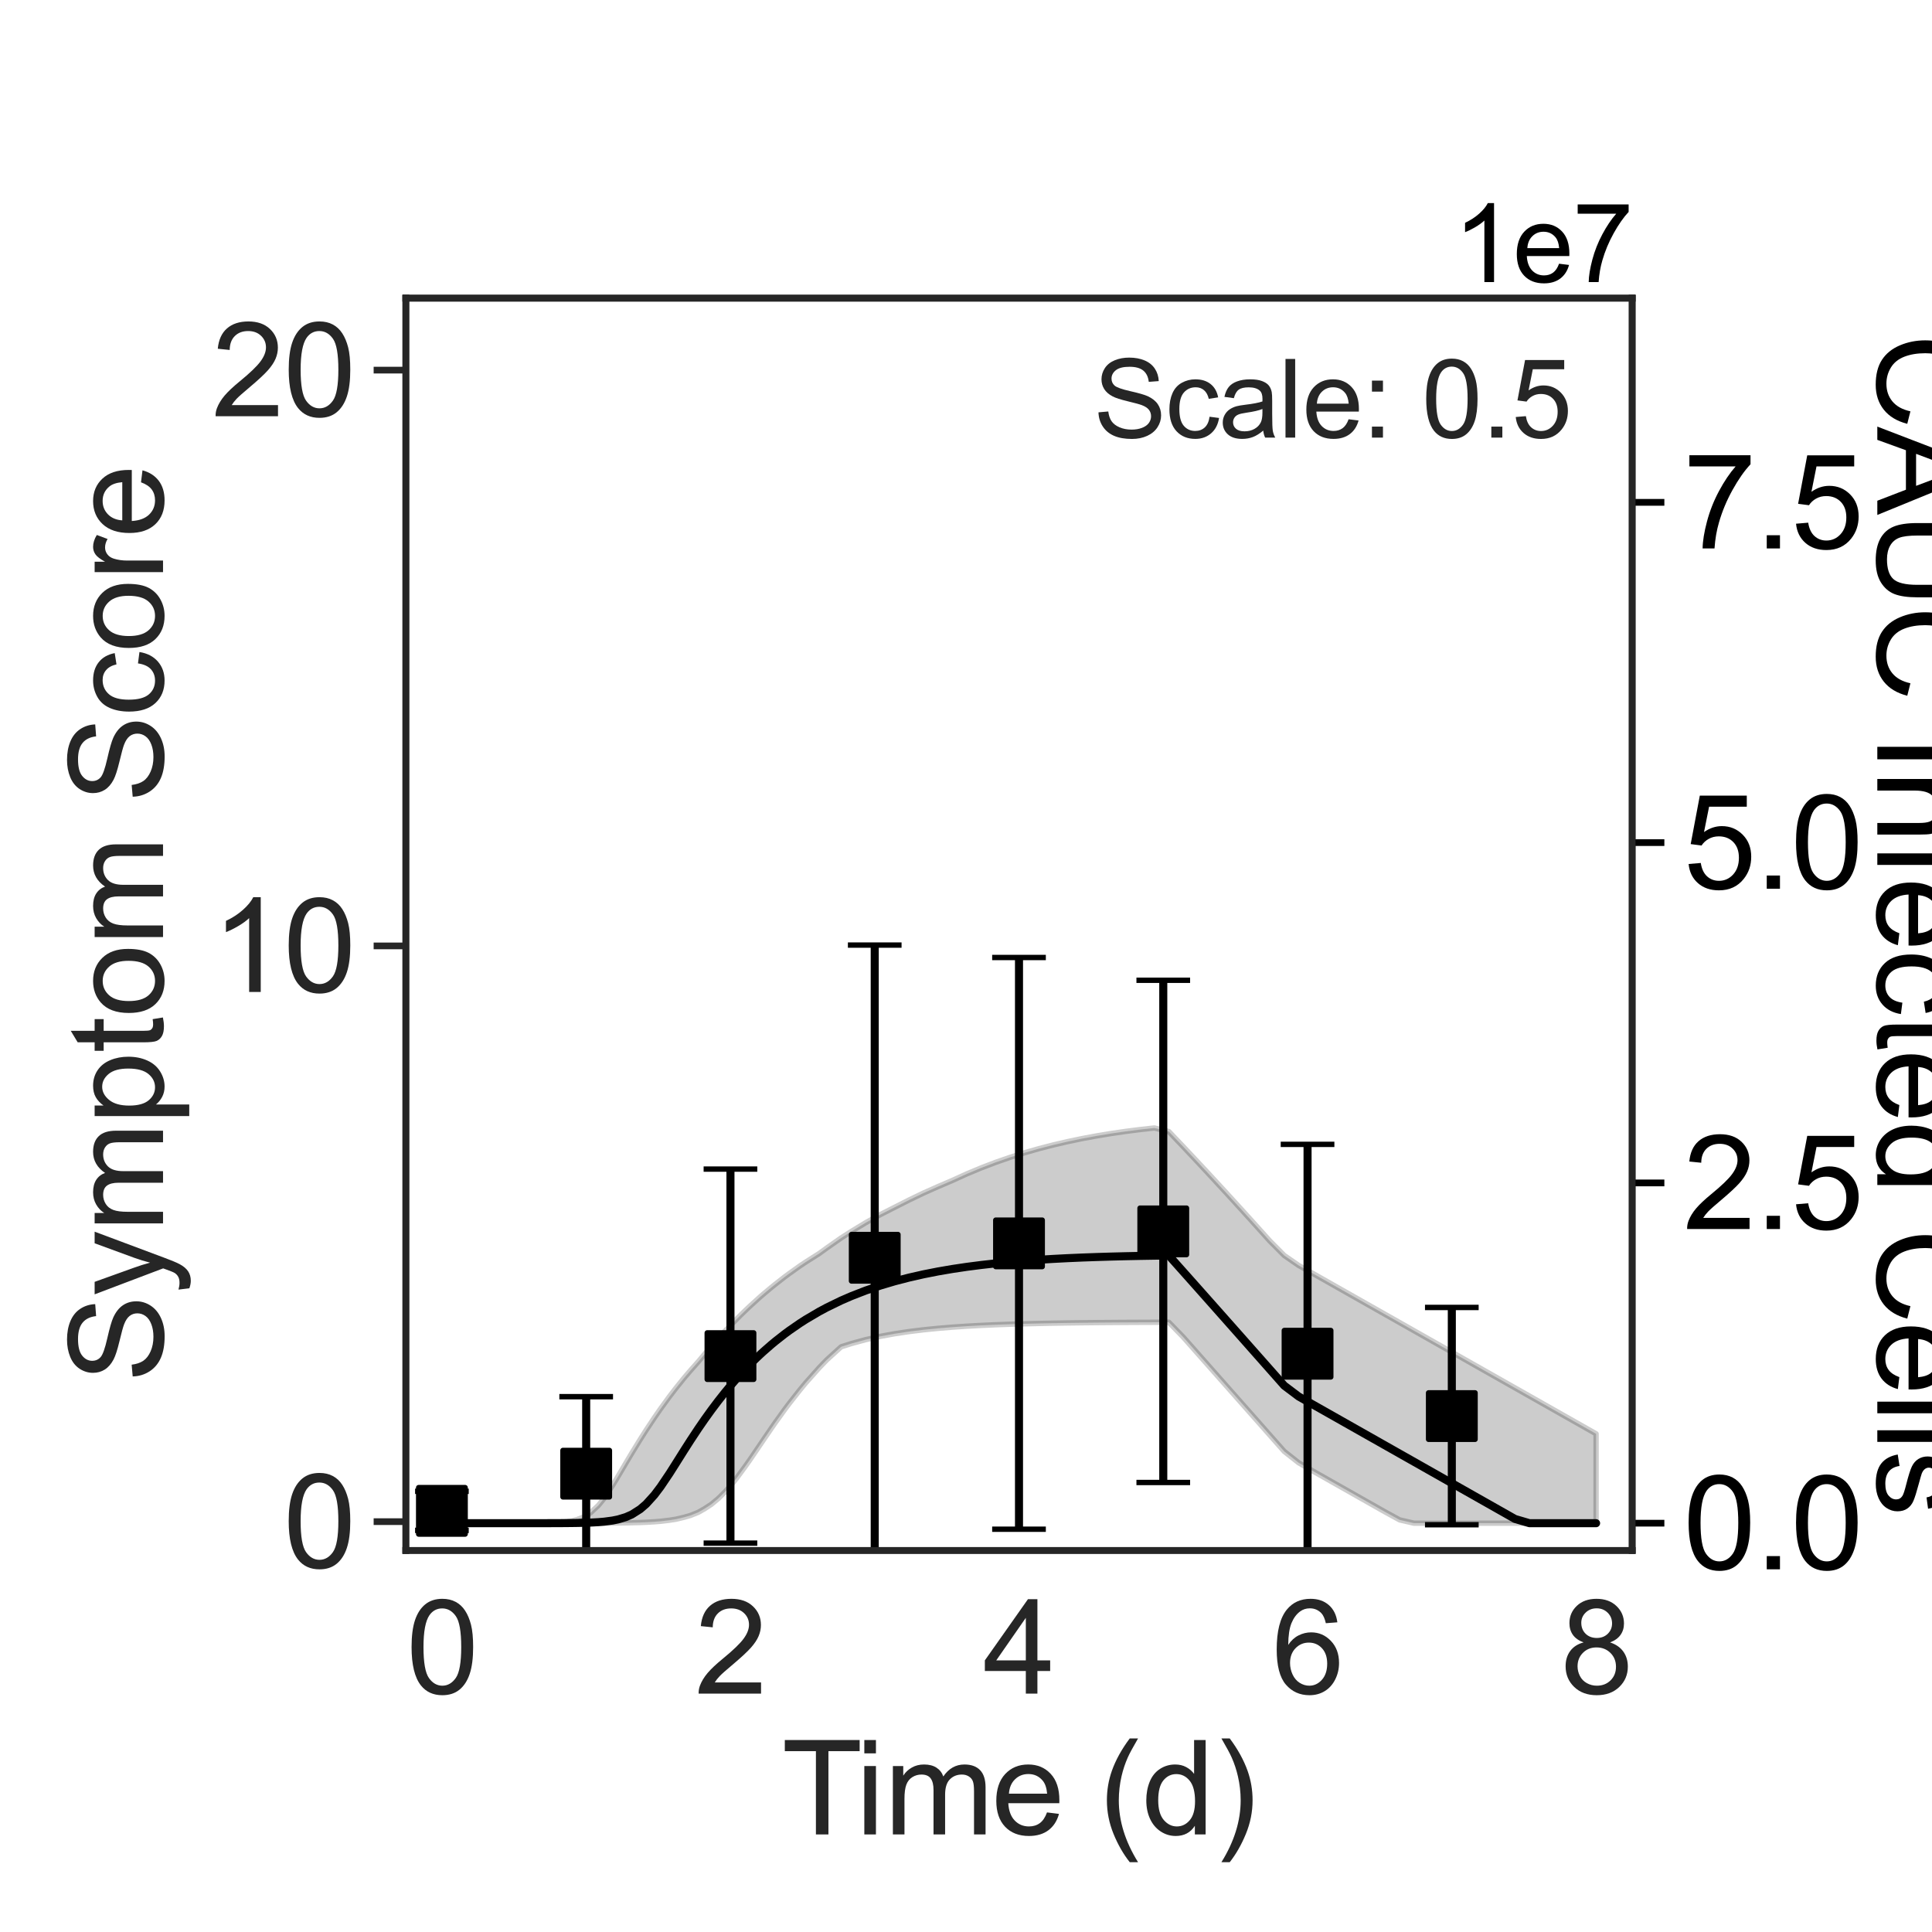 <?xml version="1.0" encoding="utf-8" standalone="no"?>
<!DOCTYPE svg PUBLIC "-//W3C//DTD SVG 1.1//EN"
  "http://www.w3.org/Graphics/SVG/1.1/DTD/svg11.dtd">
<svg xmlns:xlink="http://www.w3.org/1999/xlink" width="360pt" height="360pt" viewBox="0 0 360 360" xmlns="http://www.w3.org/2000/svg" version="1.1">
 <defs>
  <style type="text/css">*{stroke-linejoin: round; stroke-linecap: butt}</style>
 </defs>
 <g id="figure_1">
  <g id="patch_1">
   <path d="M 0 360 
L 360 360 
L 360 0 
L 0 0 
z
" style="fill: #ffffff"/>
  </g>
  <g id="axes_1">
   <g id="patch_2">
    <path d="M 75.623 288.9 
L 304.13 288.9 
L 304.13 55.56 
L 75.623 55.56 
z
" style="fill: #ffffff"/>
   </g>
   <g id="matplotlib.axis_1">
    <g id="xtick_1">
     <g id="text_1">
      <!-- 0 -->
      <g style="fill: #262626" transform="translate(75.67 315.579) scale(0.24 -0.24)">
       <defs>
        <path id="ArialMT-30" d="M 266 2259 
Q 266 3072 433 3567 
Q 600 4063 929 4331 
Q 1259 4600 1759 4600 
Q 2128 4600 2406 4451 
Q 2684 4303 2865 4023 
Q 3047 3744 3150 3342 
Q 3253 2941 3253 2259 
Q 3253 1453 3087 958 
Q 2922 463 2592 192 
Q 2263 -78 1759 -78 
Q 1097 -78 719 397 
Q 266 969 266 2259 
z
M 844 2259 
Q 844 1131 1108 757 
Q 1372 384 1759 384 
Q 2147 384 2411 759 
Q 2675 1134 2675 2259 
Q 2675 3391 2411 3762 
Q 2147 4134 1753 4134 
Q 1366 4134 1134 3806 
Q 844 3388 844 2259 
z
" transform="scale(0.016)"/>
       </defs>
       <use xlink:href="#ArialMT-30"/>
      </g>
     </g>
    </g>
    <g id="xtick_2">
     <g id="text_2">
      <!-- 2 -->
      <g style="fill: #262626" transform="translate(129.437 315.579) scale(0.24 -0.24)">
       <defs>
        <path id="ArialMT-32" d="M 3222 541 
L 3222 0 
L 194 0 
Q 188 203 259 391 
Q 375 700 629 1000 
Q 884 1300 1366 1694 
Q 2113 2306 2375 2664 
Q 2638 3022 2638 3341 
Q 2638 3675 2398 3904 
Q 2159 4134 1775 4134 
Q 1369 4134 1125 3890 
Q 881 3647 878 3216 
L 300 3275 
Q 359 3922 746 4261 
Q 1134 4600 1788 4600 
Q 2447 4600 2831 4234 
Q 3216 3869 3216 3328 
Q 3216 3053 3103 2787 
Q 2991 2522 2730 2228 
Q 2469 1934 1863 1422 
Q 1356 997 1212 845 
Q 1069 694 975 541 
L 3222 541 
z
" transform="scale(0.016)"/>
       </defs>
       <use xlink:href="#ArialMT-32"/>
      </g>
     </g>
    </g>
    <g id="xtick_3">
     <g id="text_3">
      <!-- 4 -->
      <g style="fill: #262626" transform="translate(183.203 315.579) scale(0.24 -0.24)">
       <defs>
        <path id="ArialMT-34" d="M 2069 0 
L 2069 1097 
L 81 1097 
L 81 1613 
L 2172 4581 
L 2631 4581 
L 2631 1613 
L 3250 1613 
L 3250 1097 
L 2631 1097 
L 2631 0 
L 2069 0 
z
M 2069 1613 
L 2069 3678 
L 634 1613 
L 2069 1613 
z
" transform="scale(0.016)"/>
       </defs>
       <use xlink:href="#ArialMT-34"/>
      </g>
     </g>
    </g>
    <g id="xtick_4">
     <g id="text_4">
      <!-- 6 -->
      <g style="fill: #262626" transform="translate(236.97 315.579) scale(0.24 -0.24)">
       <defs>
        <path id="ArialMT-36" d="M 3184 3459 
L 2625 3416 
Q 2550 3747 2413 3897 
Q 2184 4138 1850 4138 
Q 1581 4138 1378 3988 
Q 1113 3794 959 3422 
Q 806 3050 800 2363 
Q 1003 2672 1297 2822 
Q 1591 2972 1913 2972 
Q 2475 2972 2870 2558 
Q 3266 2144 3266 1488 
Q 3266 1056 3080 686 
Q 2894 316 2569 119 
Q 2244 -78 1831 -78 
Q 1128 -78 684 439 
Q 241 956 241 2144 
Q 241 3472 731 4075 
Q 1159 4600 1884 4600 
Q 2425 4600 2770 4297 
Q 3116 3994 3184 3459 
z
M 888 1484 
Q 888 1194 1011 928 
Q 1134 663 1356 523 
Q 1578 384 1822 384 
Q 2178 384 2434 671 
Q 2691 959 2691 1453 
Q 2691 1928 2437 2201 
Q 2184 2475 1800 2475 
Q 1419 2475 1153 2201 
Q 888 1928 888 1484 
z
" transform="scale(0.016)"/>
       </defs>
       <use xlink:href="#ArialMT-36"/>
      </g>
     </g>
    </g>
    <g id="xtick_5">
     <g id="text_5">
      <!-- 8 -->
      <g style="fill: #262626" transform="translate(290.736 315.579) scale(0.24 -0.24)">
       <defs>
        <path id="ArialMT-38" d="M 1131 2484 
Q 781 2613 612 2850 
Q 444 3088 444 3419 
Q 444 3919 803 4259 
Q 1163 4600 1759 4600 
Q 2359 4600 2725 4251 
Q 3091 3903 3091 3403 
Q 3091 3084 2923 2848 
Q 2756 2613 2416 2484 
Q 2838 2347 3058 2040 
Q 3278 1734 3278 1309 
Q 3278 722 2862 322 
Q 2447 -78 1769 -78 
Q 1091 -78 675 323 
Q 259 725 259 1325 
Q 259 1772 486 2073 
Q 713 2375 1131 2484 
z
M 1019 3438 
Q 1019 3113 1228 2906 
Q 1438 2700 1772 2700 
Q 2097 2700 2305 2904 
Q 2513 3109 2513 3406 
Q 2513 3716 2298 3927 
Q 2084 4138 1766 4138 
Q 1444 4138 1231 3931 
Q 1019 3725 1019 3438 
z
M 838 1322 
Q 838 1081 952 856 
Q 1066 631 1291 507 
Q 1516 384 1775 384 
Q 2178 384 2440 643 
Q 2703 903 2703 1303 
Q 2703 1709 2433 1975 
Q 2163 2241 1756 2241 
Q 1359 2241 1098 1978 
Q 838 1716 838 1322 
z
" transform="scale(0.016)"/>
       </defs>
       <use xlink:href="#ArialMT-38"/>
      </g>
     </g>
    </g>
    <g id="text_6">
     <!-- Time (d) -->
     <g style="fill: #262626" transform="translate(145.664 341.82) scale(0.24 -0.24)">
      <defs>
       <path id="ArialMT-54" d="M 1659 0 
L 1659 4041 
L 150 4041 
L 150 4581 
L 3781 4581 
L 3781 4041 
L 2266 4041 
L 2266 0 
L 1659 0 
z
" transform="scale(0.016)"/>
       <path id="ArialMT-69" d="M 425 3934 
L 425 4581 
L 988 4581 
L 988 3934 
L 425 3934 
z
M 425 0 
L 425 3319 
L 988 3319 
L 988 0 
L 425 0 
z
" transform="scale(0.016)"/>
       <path id="ArialMT-6d" d="M 422 0 
L 422 3319 
L 925 3319 
L 925 2853 
Q 1081 3097 1340 3245 
Q 1600 3394 1931 3394 
Q 2300 3394 2536 3241 
Q 2772 3088 2869 2813 
Q 3263 3394 3894 3394 
Q 4388 3394 4653 3120 
Q 4919 2847 4919 2278 
L 4919 0 
L 4359 0 
L 4359 2091 
Q 4359 2428 4304 2576 
Q 4250 2725 4106 2815 
Q 3963 2906 3769 2906 
Q 3419 2906 3187 2673 
Q 2956 2441 2956 1928 
L 2956 0 
L 2394 0 
L 2394 2156 
Q 2394 2531 2256 2718 
Q 2119 2906 1806 2906 
Q 1569 2906 1367 2781 
Q 1166 2656 1075 2415 
Q 984 2175 984 1722 
L 984 0 
L 422 0 
z
" transform="scale(0.016)"/>
       <path id="ArialMT-65" d="M 2694 1069 
L 3275 997 
Q 3138 488 2766 206 
Q 2394 -75 1816 -75 
Q 1088 -75 661 373 
Q 234 822 234 1631 
Q 234 2469 665 2931 
Q 1097 3394 1784 3394 
Q 2450 3394 2872 2941 
Q 3294 2488 3294 1666 
Q 3294 1616 3291 1516 
L 816 1516 
Q 847 969 1125 678 
Q 1403 388 1819 388 
Q 2128 388 2347 550 
Q 2566 713 2694 1069 
z
M 847 1978 
L 2700 1978 
Q 2663 2397 2488 2606 
Q 2219 2931 1791 2931 
Q 1403 2931 1139 2672 
Q 875 2413 847 1978 
z
" transform="scale(0.016)"/>
       <path id="ArialMT-20" transform="scale(0.016)"/>
       <path id="ArialMT-28" d="M 1497 -1347 
Q 1031 -759 709 28 
Q 388 816 388 1659 
Q 388 2403 628 3084 
Q 909 3875 1497 4659 
L 1900 4659 
Q 1522 4009 1400 3731 
Q 1209 3300 1100 2831 
Q 966 2247 966 1656 
Q 966 153 1900 -1347 
L 1497 -1347 
z
" transform="scale(0.016)"/>
       <path id="ArialMT-64" d="M 2575 0 
L 2575 419 
Q 2259 -75 1647 -75 
Q 1250 -75 917 144 
Q 584 363 401 755 
Q 219 1147 219 1656 
Q 219 2153 384 2558 
Q 550 2963 881 3178 
Q 1213 3394 1622 3394 
Q 1922 3394 2156 3267 
Q 2391 3141 2538 2938 
L 2538 4581 
L 3097 4581 
L 3097 0 
L 2575 0 
z
M 797 1656 
Q 797 1019 1065 703 
Q 1334 388 1700 388 
Q 2069 388 2326 689 
Q 2584 991 2584 1609 
Q 2584 2291 2321 2609 
Q 2059 2928 1675 2928 
Q 1300 2928 1048 2622 
Q 797 2316 797 1656 
z
" transform="scale(0.016)"/>
       <path id="ArialMT-29" d="M 791 -1347 
L 388 -1347 
Q 1322 153 1322 1656 
Q 1322 2244 1188 2822 
Q 1081 3291 891 3722 
Q 769 4003 388 4659 
L 791 4659 
Q 1378 3875 1659 3084 
Q 1900 2403 1900 1659 
Q 1900 816 1576 28 
Q 1253 -759 791 -1347 
z
" transform="scale(0.016)"/>
      </defs>
      <use xlink:href="#ArialMT-54"/>
      <use xlink:href="#ArialMT-69" x="57.334"/>
      <use xlink:href="#ArialMT-6d" x="79.551"/>
      <use xlink:href="#ArialMT-65" x="162.852"/>
      <use xlink:href="#ArialMT-20" x="218.467"/>
      <use xlink:href="#ArialMT-28" x="246.25"/>
      <use xlink:href="#ArialMT-64" x="279.551"/>
      <use xlink:href="#ArialMT-29" x="335.166"/>
     </g>
    </g>
   </g>
   <g id="matplotlib.axis_2">
    <g id="ytick_1">
     <g id="line2d_1">
      <defs>
       <path id="mbd4b4cc144" d="M 0 0 
L -6 0 
" style="stroke: #262626; stroke-width: 1.25"/>
      </defs>
      <g>
       <use xlink:href="#mbd4b4cc144" x="75.623" y="283.536" style="fill: #262626; stroke: #262626; stroke-width: 1.25"/>
      </g>
     </g>
     <g id="text_7">
      <!-- 0 -->
      <g style="fill: #262626" transform="translate(52.776 292.125) scale(0.24 -0.24)">
       <use xlink:href="#ArialMT-30"/>
      </g>
     </g>
    </g>
    <g id="ytick_2">
     <g id="line2d_2">
      <g>
       <use xlink:href="#mbd4b4cc144" x="75.623" y="176.253" style="fill: #262626; stroke: #262626; stroke-width: 1.25"/>
      </g>
     </g>
     <g id="text_8">
      <!-- 10 -->
      <g style="fill: #262626" transform="translate(39.43 184.842) scale(0.24 -0.24)">
       <defs>
        <path id="ArialMT-31" d="M 2384 0 
L 1822 0 
L 1822 3584 
Q 1619 3391 1289 3197 
Q 959 3003 697 2906 
L 697 3450 
Q 1169 3672 1522 3987 
Q 1875 4303 2022 4600 
L 2384 4600 
L 2384 0 
z
" transform="scale(0.016)"/>
       </defs>
       <use xlink:href="#ArialMT-31"/>
       <use xlink:href="#ArialMT-30" x="55.615"/>
      </g>
     </g>
    </g>
    <g id="ytick_3">
     <g id="line2d_3">
      <g>
       <use xlink:href="#mbd4b4cc144" x="75.623" y="68.97" style="fill: #262626; stroke: #262626; stroke-width: 1.25"/>
      </g>
     </g>
     <g id="text_9">
      <!-- 20 -->
      <g style="fill: #262626" transform="translate(39.43 77.56) scale(0.24 -0.24)">
       <use xlink:href="#ArialMT-32"/>
       <use xlink:href="#ArialMT-30" x="55.615"/>
      </g>
     </g>
    </g>
    <g id="text_10">
     <!-- Symptom Score -->
     <g style="fill: #262626" transform="translate(30.379 257.586) rotate(-90) scale(0.24 -0.24)">
      <defs>
       <path id="ArialMT-53" d="M 288 1472 
L 859 1522 
Q 900 1178 1048 958 
Q 1197 738 1509 602 
Q 1822 466 2213 466 
Q 2559 466 2825 569 
Q 3091 672 3220 851 
Q 3350 1031 3350 1244 
Q 3350 1459 3225 1620 
Q 3100 1781 2813 1891 
Q 2628 1963 1997 2114 
Q 1366 2266 1113 2400 
Q 784 2572 623 2826 
Q 463 3081 463 3397 
Q 463 3744 659 4045 
Q 856 4347 1234 4503 
Q 1613 4659 2075 4659 
Q 2584 4659 2973 4495 
Q 3363 4331 3572 4012 
Q 3781 3694 3797 3291 
L 3216 3247 
Q 3169 3681 2898 3903 
Q 2628 4125 2100 4125 
Q 1550 4125 1298 3923 
Q 1047 3722 1047 3438 
Q 1047 3191 1225 3031 
Q 1400 2872 2139 2705 
Q 2878 2538 3153 2413 
Q 3553 2228 3743 1945 
Q 3934 1663 3934 1294 
Q 3934 928 3725 604 
Q 3516 281 3123 101 
Q 2731 -78 2241 -78 
Q 1619 -78 1198 103 
Q 778 284 539 648 
Q 300 1013 288 1472 
z
" transform="scale(0.016)"/>
       <path id="ArialMT-79" d="M 397 -1278 
L 334 -750 
Q 519 -800 656 -800 
Q 844 -800 956 -737 
Q 1069 -675 1141 -563 
Q 1194 -478 1313 -144 
Q 1328 -97 1363 -6 
L 103 3319 
L 709 3319 
L 1400 1397 
Q 1534 1031 1641 628 
Q 1738 1016 1872 1384 
L 2581 3319 
L 3144 3319 
L 1881 -56 
Q 1678 -603 1566 -809 
Q 1416 -1088 1222 -1217 
Q 1028 -1347 759 -1347 
Q 597 -1347 397 -1278 
z
" transform="scale(0.016)"/>
       <path id="ArialMT-70" d="M 422 -1272 
L 422 3319 
L 934 3319 
L 934 2888 
Q 1116 3141 1344 3267 
Q 1572 3394 1897 3394 
Q 2322 3394 2647 3175 
Q 2972 2956 3137 2557 
Q 3303 2159 3303 1684 
Q 3303 1175 3120 767 
Q 2938 359 2589 142 
Q 2241 -75 1856 -75 
Q 1575 -75 1351 44 
Q 1128 163 984 344 
L 984 -1272 
L 422 -1272 
z
M 931 1641 
Q 931 1000 1190 694 
Q 1450 388 1819 388 
Q 2194 388 2461 705 
Q 2728 1022 2728 1688 
Q 2728 2322 2467 2637 
Q 2206 2953 1844 2953 
Q 1484 2953 1207 2617 
Q 931 2281 931 1641 
z
" transform="scale(0.016)"/>
       <path id="ArialMT-74" d="M 1650 503 
L 1731 6 
Q 1494 -44 1306 -44 
Q 1000 -44 831 53 
Q 663 150 594 308 
Q 525 466 525 972 
L 525 2881 
L 113 2881 
L 113 3319 
L 525 3319 
L 525 4141 
L 1084 4478 
L 1084 3319 
L 1650 3319 
L 1650 2881 
L 1084 2881 
L 1084 941 
Q 1084 700 1114 631 
Q 1144 563 1211 522 
Q 1278 481 1403 481 
Q 1497 481 1650 503 
z
" transform="scale(0.016)"/>
       <path id="ArialMT-6f" d="M 213 1659 
Q 213 2581 725 3025 
Q 1153 3394 1769 3394 
Q 2453 3394 2887 2945 
Q 3322 2497 3322 1706 
Q 3322 1066 3130 698 
Q 2938 331 2570 128 
Q 2203 -75 1769 -75 
Q 1072 -75 642 372 
Q 213 819 213 1659 
z
M 791 1659 
Q 791 1022 1069 705 
Q 1347 388 1769 388 
Q 2188 388 2466 706 
Q 2744 1025 2744 1678 
Q 2744 2294 2464 2611 
Q 2184 2928 1769 2928 
Q 1347 2928 1069 2612 
Q 791 2297 791 1659 
z
" transform="scale(0.016)"/>
       <path id="ArialMT-63" d="M 2588 1216 
L 3141 1144 
Q 3050 572 2676 248 
Q 2303 -75 1759 -75 
Q 1078 -75 664 370 
Q 250 816 250 1647 
Q 250 2184 428 2587 
Q 606 2991 970 3192 
Q 1334 3394 1763 3394 
Q 2303 3394 2647 3120 
Q 2991 2847 3088 2344 
L 2541 2259 
Q 2463 2594 2264 2762 
Q 2066 2931 1784 2931 
Q 1359 2931 1093 2626 
Q 828 2322 828 1663 
Q 828 994 1084 691 
Q 1341 388 1753 388 
Q 2084 388 2306 591 
Q 2528 794 2588 1216 
z
" transform="scale(0.016)"/>
       <path id="ArialMT-72" d="M 416 0 
L 416 3319 
L 922 3319 
L 922 2816 
Q 1116 3169 1280 3281 
Q 1444 3394 1641 3394 
Q 1925 3394 2219 3213 
L 2025 2691 
Q 1819 2813 1613 2813 
Q 1428 2813 1281 2702 
Q 1134 2591 1072 2394 
Q 978 2094 978 1738 
L 978 0 
L 416 0 
z
" transform="scale(0.016)"/>
      </defs>
      <use xlink:href="#ArialMT-53"/>
      <use xlink:href="#ArialMT-79" x="66.699"/>
      <use xlink:href="#ArialMT-6d" x="116.699"/>
      <use xlink:href="#ArialMT-70" x="200"/>
      <use xlink:href="#ArialMT-74" x="255.615"/>
      <use xlink:href="#ArialMT-6f" x="283.398"/>
      <use xlink:href="#ArialMT-6d" x="339.014"/>
      <use xlink:href="#ArialMT-20" x="422.314"/>
      <use xlink:href="#ArialMT-53" x="450.098"/>
      <use xlink:href="#ArialMT-63" x="516.797"/>
      <use xlink:href="#ArialMT-6f" x="566.797"/>
      <use xlink:href="#ArialMT-72" x="622.412"/>
      <use xlink:href="#ArialMT-65" x="655.713"/>
     </g>
    </g>
   </g>
   <g id="patch_3">
    <path d="M 75.623 288.9 
L 75.623 55.56 
" style="fill: none; stroke: #262626; stroke-width: 1.25; stroke-linejoin: miter; stroke-linecap: square"/>
   </g>
   <g id="patch_4">
    <path d="M 304.13 288.9 
L 304.13 55.56 
" style="fill: none; stroke: #262626; stroke-width: 1.25; stroke-linejoin: miter; stroke-linecap: square"/>
   </g>
   <g id="patch_5">
    <path d="M 75.623 288.9 
L 304.13 288.9 
" style="fill: none; stroke: #262626; stroke-width: 1.25; stroke-linejoin: miter; stroke-linecap: square"/>
   </g>
   <g id="patch_6">
    <path d="M 75.623 55.56 
L 304.13 55.56 
" style="fill: none; stroke: #262626; stroke-width: 1.25; stroke-linejoin: miter; stroke-linecap: square"/>
   </g>
   <g id="LineCollection_1">
    <path d="M 82.343 285.163 
L 82.343 277.885 
" clip-path="url(#p05e57ab3a8)" style="fill: none; stroke: #000000; stroke-width: 1.5"/>
    <path d="M 109.227 288.941 
L 109.227 260.251 
" clip-path="url(#p05e57ab3a8)" style="fill: none; stroke: #000000; stroke-width: 1.5"/>
    <path d="M 136.11 287.54 
L 136.11 217.844 
" clip-path="url(#p05e57ab3a8)" style="fill: none; stroke: #000000; stroke-width: 1.5"/>
    <path d="M 162.993 292.627 
L 162.993 176.103 
" clip-path="url(#p05e57ab3a8)" style="fill: none; stroke: #000000; stroke-width: 1.5"/>
    <path d="M 189.876 284.949 
L 189.876 178.416 
" clip-path="url(#p05e57ab3a8)" style="fill: none; stroke: #000000; stroke-width: 1.5"/>
    <path d="M 216.759 276.237 
L 216.759 182.658 
" clip-path="url(#p05e57ab3a8)" style="fill: none; stroke: #000000; stroke-width: 1.5"/>
    <path d="M 243.643 291.252 
L 243.643 213.238 
" clip-path="url(#p05e57ab3a8)" style="fill: none; stroke: #000000; stroke-width: 1.5"/>
    <path d="M 270.526 284.111 
L 270.526 243.624 
" clip-path="url(#p05e57ab3a8)" style="fill: none; stroke: #000000; stroke-width: 1.5"/>
   </g>
   <g id="line2d_4">
    <defs>
     <path id="mbd56ae750d" d="M 5 0 
L -5 -0 
" style="stroke: #000000"/>
    </defs>
    <g clip-path="url(#p05e57ab3a8)">
     <use xlink:href="#mbd56ae750d" x="82.343" y="285.163" style="stroke: #000000"/>
     <use xlink:href="#mbd56ae750d" x="109.227" y="288.941" style="stroke: #000000"/>
     <use xlink:href="#mbd56ae750d" x="136.11" y="287.54" style="stroke: #000000"/>
     <use xlink:href="#mbd56ae750d" x="162.993" y="292.627" style="stroke: #000000"/>
     <use xlink:href="#mbd56ae750d" x="189.876" y="284.949" style="stroke: #000000"/>
     <use xlink:href="#mbd56ae750d" x="216.759" y="276.237" style="stroke: #000000"/>
     <use xlink:href="#mbd56ae750d" x="243.643" y="291.252" style="stroke: #000000"/>
     <use xlink:href="#mbd56ae750d" x="270.526" y="284.111" style="stroke: #000000"/>
    </g>
   </g>
   <g id="line2d_5">
    <g clip-path="url(#p05e57ab3a8)">
     <use xlink:href="#mbd56ae750d" x="82.343" y="277.885" style="stroke: #000000"/>
     <use xlink:href="#mbd56ae750d" x="109.227" y="260.251" style="stroke: #000000"/>
     <use xlink:href="#mbd56ae750d" x="136.11" y="217.844" style="stroke: #000000"/>
     <use xlink:href="#mbd56ae750d" x="162.993" y="176.103" style="stroke: #000000"/>
     <use xlink:href="#mbd56ae750d" x="189.876" y="178.416" style="stroke: #000000"/>
     <use xlink:href="#mbd56ae750d" x="216.759" y="182.658" style="stroke: #000000"/>
     <use xlink:href="#mbd56ae750d" x="243.643" y="213.238" style="stroke: #000000"/>
     <use xlink:href="#mbd56ae750d" x="270.526" y="243.624" style="stroke: #000000"/>
    </g>
   </g>
   <g id="PathCollection_1">
    <defs>
     <path id="mfa2fb8ffd3" d="M -4.33 4.33 
L 4.33 4.33 
L 4.33 -4.33 
L -4.33 -4.33 
z
" style="stroke: #000000"/>
    </defs>
    <g clip-path="url(#p05e57ab3a8)">
     <use xlink:href="#mfa2fb8ffd3" x="82.343" y="281.524" style="stroke: #000000"/>
     <use xlink:href="#mfa2fb8ffd3" x="109.227" y="274.596" style="stroke: #000000"/>
     <use xlink:href="#mfa2fb8ffd3" x="136.11" y="252.692" style="stroke: #000000"/>
     <use xlink:href="#mfa2fb8ffd3" x="162.993" y="234.365" style="stroke: #000000"/>
     <use xlink:href="#mfa2fb8ffd3" x="189.876" y="231.683" style="stroke: #000000"/>
     <use xlink:href="#mfa2fb8ffd3" x="216.759" y="229.447" style="stroke: #000000"/>
     <use xlink:href="#mfa2fb8ffd3" x="243.643" y="252.245" style="stroke: #000000"/>
     <use xlink:href="#mfa2fb8ffd3" x="270.526" y="263.867" style="stroke: #000000"/>
    </g>
   </g>
  </g>
  <g id="axes_2">
   <g id="matplotlib.axis_3">
    <g id="ytick_4">
     <g id="line2d_6">
      <defs>
       <path id="mb8b791e454" d="M 0 0 
L 6 0 
" style="stroke: #000000; stroke-width: 1.25"/>
      </defs>
      <g>
       <use xlink:href="#mb8b791e454" x="304.13" y="283.827" style="stroke: #000000; stroke-width: 1.25"/>
      </g>
     </g>
     <g id="text_11">
      <!-- 0.0 -->
      <g transform="translate(313.63 292.417) scale(0.24 -0.24)">
       <defs>
        <path id="ArialMT-2e" d="M 581 0 
L 581 641 
L 1222 641 
L 1222 0 
L 581 0 
z
" transform="scale(0.016)"/>
       </defs>
       <use xlink:href="#ArialMT-30"/>
       <use xlink:href="#ArialMT-2e" x="55.615"/>
       <use xlink:href="#ArialMT-30" x="83.398"/>
      </g>
     </g>
    </g>
    <g id="ytick_5">
     <g id="line2d_7">
      <g>
       <use xlink:href="#mb8b791e454" x="304.13" y="220.42" style="stroke: #000000; stroke-width: 1.25"/>
      </g>
     </g>
     <g id="text_12">
      <!-- 2.5 -->
      <g transform="translate(313.63 229.009) scale(0.24 -0.24)">
       <defs>
        <path id="ArialMT-35" d="M 266 1200 
L 856 1250 
Q 922 819 1161 601 
Q 1400 384 1738 384 
Q 2144 384 2425 690 
Q 2706 997 2706 1503 
Q 2706 1984 2436 2262 
Q 2166 2541 1728 2541 
Q 1456 2541 1237 2417 
Q 1019 2294 894 2097 
L 366 2166 
L 809 4519 
L 3088 4519 
L 3088 3981 
L 1259 3981 
L 1013 2750 
Q 1425 3038 1878 3038 
Q 2478 3038 2890 2622 
Q 3303 2206 3303 1553 
Q 3303 931 2941 478 
Q 2500 -78 1738 -78 
Q 1113 -78 717 272 
Q 322 622 266 1200 
z
" transform="scale(0.016)"/>
       </defs>
       <use xlink:href="#ArialMT-32"/>
       <use xlink:href="#ArialMT-2e" x="55.615"/>
       <use xlink:href="#ArialMT-35" x="83.398"/>
      </g>
     </g>
    </g>
    <g id="ytick_6">
     <g id="line2d_8">
      <g>
       <use xlink:href="#mb8b791e454" x="304.13" y="157.012" style="stroke: #000000; stroke-width: 1.25"/>
      </g>
     </g>
     <g id="text_13">
      <!-- 5.0 -->
      <g transform="translate(313.63 165.602) scale(0.24 -0.24)">
       <use xlink:href="#ArialMT-35"/>
       <use xlink:href="#ArialMT-2e" x="55.615"/>
       <use xlink:href="#ArialMT-30" x="83.398"/>
      </g>
     </g>
    </g>
    <g id="ytick_7">
     <g id="line2d_9">
      <g>
       <use xlink:href="#mb8b791e454" x="304.13" y="93.605" style="stroke: #000000; stroke-width: 1.25"/>
      </g>
     </g>
     <g id="text_14">
      <!-- 7.5 -->
      <g transform="translate(313.63 102.194) scale(0.24 -0.24)">
       <defs>
        <path id="ArialMT-37" d="M 303 3981 
L 303 4522 
L 3269 4522 
L 3269 4084 
Q 2831 3619 2401 2847 
Q 1972 2075 1738 1259 
Q 1569 684 1522 0 
L 944 0 
Q 953 541 1156 1306 
Q 1359 2072 1739 2783 
Q 2119 3494 2547 3981 
L 303 3981 
z
" transform="scale(0.016)"/>
       </defs>
       <use xlink:href="#ArialMT-37"/>
       <use xlink:href="#ArialMT-2e" x="55.615"/>
       <use xlink:href="#ArialMT-35" x="83.398"/>
      </g>
     </g>
    </g>
    <g id="text_15">
     <!-- CAUC Infected Cells -->
     <g transform="translate(349.811 62.194) rotate(-270) scale(0.24 -0.24)">
      <defs>
       <path id="ArialMT-43" d="M 3763 1606 
L 4369 1453 
Q 4178 706 3683 314 
Q 3188 -78 2472 -78 
Q 1731 -78 1267 223 
Q 803 525 561 1097 
Q 319 1669 319 2325 
Q 319 3041 592 3573 
Q 866 4106 1370 4382 
Q 1875 4659 2481 4659 
Q 3169 4659 3637 4309 
Q 4106 3959 4291 3325 
L 3694 3184 
Q 3534 3684 3231 3912 
Q 2928 4141 2469 4141 
Q 1941 4141 1586 3887 
Q 1231 3634 1087 3207 
Q 944 2781 944 2328 
Q 944 1744 1114 1308 
Q 1284 872 1643 656 
Q 2003 441 2422 441 
Q 2931 441 3284 734 
Q 3638 1028 3763 1606 
z
" transform="scale(0.016)"/>
       <path id="ArialMT-41" d="M -9 0 
L 1750 4581 
L 2403 4581 
L 4278 0 
L 3588 0 
L 3053 1388 
L 1138 1388 
L 634 0 
L -9 0 
z
M 1313 1881 
L 2866 1881 
L 2388 3150 
Q 2169 3728 2063 4100 
Q 1975 3659 1816 3225 
L 1313 1881 
z
" transform="scale(0.016)"/>
       <path id="ArialMT-55" d="M 3500 4581 
L 4106 4581 
L 4106 1934 
Q 4106 1244 3950 837 
Q 3794 431 3386 176 
Q 2978 -78 2316 -78 
Q 1672 -78 1262 144 
Q 853 366 678 786 
Q 503 1206 503 1934 
L 503 4581 
L 1109 4581 
L 1109 1938 
Q 1109 1341 1220 1058 
Q 1331 775 1601 622 
Q 1872 469 2263 469 
Q 2931 469 3215 772 
Q 3500 1075 3500 1938 
L 3500 4581 
z
" transform="scale(0.016)"/>
       <path id="ArialMT-49" d="M 597 0 
L 597 4581 
L 1203 4581 
L 1203 0 
L 597 0 
z
" transform="scale(0.016)"/>
       <path id="ArialMT-6e" d="M 422 0 
L 422 3319 
L 928 3319 
L 928 2847 
Q 1294 3394 1984 3394 
Q 2284 3394 2536 3286 
Q 2788 3178 2913 3003 
Q 3038 2828 3088 2588 
Q 3119 2431 3119 2041 
L 3119 0 
L 2556 0 
L 2556 2019 
Q 2556 2363 2490 2533 
Q 2425 2703 2258 2804 
Q 2091 2906 1866 2906 
Q 1506 2906 1245 2678 
Q 984 2450 984 1813 
L 984 0 
L 422 0 
z
" transform="scale(0.016)"/>
       <path id="ArialMT-66" d="M 556 0 
L 556 2881 
L 59 2881 
L 59 3319 
L 556 3319 
L 556 3672 
Q 556 4006 616 4169 
Q 697 4388 901 4523 
Q 1106 4659 1475 4659 
Q 1713 4659 2000 4603 
L 1916 4113 
Q 1741 4144 1584 4144 
Q 1328 4144 1222 4034 
Q 1116 3925 1116 3625 
L 1116 3319 
L 1763 3319 
L 1763 2881 
L 1116 2881 
L 1116 0 
L 556 0 
z
" transform="scale(0.016)"/>
       <path id="ArialMT-6c" d="M 409 0 
L 409 4581 
L 972 4581 
L 972 0 
L 409 0 
z
" transform="scale(0.016)"/>
       <path id="ArialMT-73" d="M 197 991 
L 753 1078 
Q 800 744 1014 566 
Q 1228 388 1613 388 
Q 2000 388 2187 545 
Q 2375 703 2375 916 
Q 2375 1106 2209 1216 
Q 2094 1291 1634 1406 
Q 1016 1563 777 1677 
Q 538 1791 414 1992 
Q 291 2194 291 2438 
Q 291 2659 392 2848 
Q 494 3038 669 3163 
Q 800 3259 1026 3326 
Q 1253 3394 1513 3394 
Q 1903 3394 2198 3281 
Q 2494 3169 2634 2976 
Q 2775 2784 2828 2463 
L 2278 2388 
Q 2241 2644 2061 2787 
Q 1881 2931 1553 2931 
Q 1166 2931 1000 2803 
Q 834 2675 834 2503 
Q 834 2394 903 2306 
Q 972 2216 1119 2156 
Q 1203 2125 1616 2013 
Q 2213 1853 2448 1751 
Q 2684 1650 2818 1456 
Q 2953 1263 2953 975 
Q 2953 694 2789 445 
Q 2625 197 2315 61 
Q 2006 -75 1616 -75 
Q 969 -75 630 194 
Q 291 463 197 991 
z
" transform="scale(0.016)"/>
      </defs>
      <use xlink:href="#ArialMT-43"/>
      <use xlink:href="#ArialMT-41" x="72.217"/>
      <use xlink:href="#ArialMT-55" x="138.916"/>
      <use xlink:href="#ArialMT-43" x="211.133"/>
      <use xlink:href="#ArialMT-20" x="283.35"/>
      <use xlink:href="#ArialMT-49" x="311.133"/>
      <use xlink:href="#ArialMT-6e" x="338.916"/>
      <use xlink:href="#ArialMT-66" x="394.531"/>
      <use xlink:href="#ArialMT-65" x="422.314"/>
      <use xlink:href="#ArialMT-63" x="477.93"/>
      <use xlink:href="#ArialMT-74" x="527.93"/>
      <use xlink:href="#ArialMT-65" x="555.713"/>
      <use xlink:href="#ArialMT-64" x="611.328"/>
      <use xlink:href="#ArialMT-20" x="666.943"/>
      <use xlink:href="#ArialMT-43" x="694.727"/>
      <use xlink:href="#ArialMT-65" x="766.943"/>
      <use xlink:href="#ArialMT-6c" x="822.559"/>
      <use xlink:href="#ArialMT-6c" x="844.775"/>
      <use xlink:href="#ArialMT-73" x="866.992"/>
     </g>
    </g>
    <g id="text_16">
     <!-- 1e7 -->
     <g transform="translate(270.764 52.56) scale(0.2 -0.2)">
      <use xlink:href="#ArialMT-31"/>
      <use xlink:href="#ArialMT-65" x="55.615"/>
      <use xlink:href="#ArialMT-37" x="111.23"/>
     </g>
    </g>
   </g>
   <g id="PolyCollection_1">
    <defs>
     <path id="mce61c597f1" d="M 82.343 -76.173 
L 82.343 -76.173 
L 82.344 -76.173 
L 82.348 -76.173 
L 82.389 -76.173 
L 82.517 -76.173 
L 82.645 -76.173 
L 82.971 -76.173 
L 83.322 -76.173 
L 84.095 -76.173 
L 84.869 -76.173 
L 86.068 -76.173 
L 87.048 -76.173 
L 88.506 -76.173 
L 89.551 -76.173 
L 91.186 -76.173 
L 92.223 -76.173 
L 93.668 -76.173 
L 94.744 -76.173 
L 96.319 -76.173 
L 97.381 -76.173 
L 98.807 -76.173 
L 99.894 -76.173 
L 101.424 -76.174 
L 102.493 -76.174 
L 103.9 -76.175 
L 104.985 -76.176 
L 106.482 -76.177 
L 107.549 -76.179 
L 108.942 -76.182 
L 110.023 -76.184 
L 111.505 -76.19 
L 112.573 -76.196 
L 114.147 -76.207 
L 115.194 -76.219 
L 116.63 -76.24 
L 117.722 -76.263 
L 119.298 -76.306 
L 120.408 -76.35 
L 121.936 -76.439 
L 123.079 -76.53 
L 124.755 -76.729 
L 125.942 -76.916 
L 127.485 -77.281 
L 128.654 -77.619 
L 130.092 -78.194 
L 131.274 -78.865 
L 132.549 -79.696 
L 133.824 -80.758 
L 135.098 -82.021 
L 136.172 -83.22 
L 137.251 -84.562 
L 138.08 -85.693 
L 138.921 -86.839 
L 139.647 -87.869 
L 140.399 -88.97 
L 141.02 -89.885 
L 141.693 -90.88 
L 142.245 -91.696 
L 143.725 -93.861 
L 144.443 -94.896 
L 146.191 -97.329 
L 147.064 -98.489 
L 149.075 -101.046 
L 150.14 -102.333 
L 152.655 -105.159 
L 154.044 -106.601 
L 156.732 -109.043 
L 158.646 -109.651 
L 161.334 -110.383 
L 164.023 -110.988 
L 166.711 -111.479 
L 169.399 -111.883 
L 172.088 -112.213 
L 174.776 -112.483 
L 177.464 -112.704 
L 180.153 -112.885 
L 182.841 -113.032 
L 185.529 -113.152 
L 188.218 -113.25 
L 190.906 -113.329 
L 193.594 -113.394 
L 196.283 -113.446 
L 198.971 -113.489 
L 201.659 -113.523 
L 204.348 -113.551 
L 207.036 -113.572 
L 209.724 -113.59 
L 212.413 -113.603 
L 215.101 -113.613 
L 217.789 -113.621 
L 220.478 -110.855 
L 223.166 -107.815 
L 225.854 -104.774 
L 228.543 -101.732 
L 231.231 -98.69 
L 233.919 -95.647 
L 236.608 -92.603 
L 239.296 -89.56 
L 241.984 -87.441 
L 244.672 -85.874 
L 247.361 -84.352 
L 250.049 -82.83 
L 252.737 -81.308 
L 255.426 -79.786 
L 258.114 -78.265 
L 260.802 -76.793 
L 263.491 -76.173 
L 266.179 -76.173 
L 268.867 -76.173 
L 271.556 -76.173 
L 274.244 -76.173 
L 276.932 -76.173 
L 279.621 -76.173 
L 282.309 -76.173 
L 284.997 -76.173 
L 287.686 -76.173 
L 290.374 -76.173 
L 293.062 -76.173 
L 295.751 -76.173 
L 297.409 -76.173 
L 297.409 -92.833 
L 297.409 -92.833 
L 295.751 -93.772 
L 293.062 -95.294 
L 290.374 -96.816 
L 287.686 -98.338 
L 284.997 -99.859 
L 282.309 -101.381 
L 279.621 -102.903 
L 276.932 -104.425 
L 274.244 -105.946 
L 271.556 -107.468 
L 268.867 -108.99 
L 266.179 -110.512 
L 263.491 -112.034 
L 260.802 -113.555 
L 258.114 -115.077 
L 255.426 -116.599 
L 252.737 -118.121 
L 250.049 -119.642 
L 247.361 -121.164 
L 244.672 -122.686 
L 241.984 -124.204 
L 239.296 -126.061 
L 236.608 -128.764 
L 233.919 -131.755 
L 231.231 -134.724 
L 228.543 -137.668 
L 225.854 -140.587 
L 223.166 -143.476 
L 220.478 -146.334 
L 217.789 -149.157 
L 215.101 -149.818 
L 212.413 -149.52 
L 209.724 -149.177 
L 207.036 -148.786 
L 204.348 -148.343 
L 201.659 -147.844 
L 198.971 -147.284 
L 196.283 -146.66 
L 193.594 -145.966 
L 190.906 -145.197 
L 188.218 -144.347 
L 185.529 -143.413 
L 182.841 -142.388 
L 180.153 -141.266 
L 177.464 -140.041 
L 174.776 -138.89 
L 172.088 -137.695 
L 169.399 -136.4 
L 166.711 -135.039 
L 164.023 -133.672 
L 161.334 -132.178 
L 158.646 -130.547 
L 156.732 -129.322 
L 154.044 -127.44 
L 152.655 -126.432 
L 150.14 -124.836 
L 149.075 -124.125 
L 147.064 -122.691 
L 146.191 -122.044 
L 144.443 -120.677 
L 143.725 -120.097 
L 142.245 -118.859 
L 141.693 -118.385 
L 141.02 -117.776 
L 140.399 -117.209 
L 139.647 -116.523 
L 138.921 -115.836 
L 138.08 -115.02 
L 137.251 -114.191 
L 136.172 -113.088 
L 135.098 -111.983 
L 133.824 -110.589 
L 132.549 -109.135 
L 131.274 -107.648 
L 130.092 -106.24 
L 128.654 -104.618 
L 127.485 -103.248 
L 125.942 -101.33 
L 124.755 -99.783 
L 123.079 -97.479 
L 121.936 -95.828 
L 120.408 -93.526 
L 119.298 -91.781 
L 117.722 -89.218 
L 116.63 -87.384 
L 115.194 -84.948 
L 114.147 -83.221 
L 112.573 -80.816 
L 111.505 -79.491 
L 110.023 -78.111 
L 108.942 -77.396 
L 107.549 -76.859 
L 106.482 -76.588 
L 104.985 -76.378 
L 103.9 -76.297 
L 102.493 -76.236 
L 101.424 -76.212 
L 99.894 -76.191 
L 98.807 -76.184 
L 97.381 -76.178 
L 96.319 -76.176 
L 94.744 -76.174 
L 93.668 -76.174 
L 92.223 -76.173 
L 91.186 -76.173 
L 89.551 -76.173 
L 88.506 -76.173 
L 87.048 -76.173 
L 86.068 -76.173 
L 84.869 -76.173 
L 84.095 -76.173 
L 83.322 -76.173 
L 82.971 -76.173 
L 82.645 -76.173 
L 82.517 -76.173 
L 82.389 -76.173 
L 82.348 -76.173 
L 82.344 -76.173 
L 82.343 -76.173 
z
" style="stroke: #000000; stroke-opacity: 0.2"/>
    </defs>
    <g clip-path="url(#p05e57ab3a8)">
     <use xlink:href="#mce61c597f1" x="0" y="360" style="fill-opacity: 0.2; stroke: #000000; stroke-opacity: 0.2"/>
    </g>
   </g>
   <g id="patch_7">
    <path d="M 75.623 288.9 
L 75.623 55.56 
" style="fill: none; stroke: #262626; stroke-width: 1.25; stroke-linejoin: miter; stroke-linecap: square"/>
   </g>
   <g id="patch_8">
    <path d="M 304.13 288.9 
L 304.13 55.56 
" style="fill: none; stroke: #262626; stroke-width: 1.25; stroke-linejoin: miter; stroke-linecap: square"/>
   </g>
   <g id="patch_9">
    <path d="M 75.623 288.9 
L 304.13 288.9 
" style="fill: none; stroke: #262626; stroke-width: 1.25; stroke-linejoin: miter; stroke-linecap: square"/>
   </g>
   <g id="patch_10">
    <path d="M 75.623 55.56 
L 304.13 55.56 
" style="fill: none; stroke: #262626; stroke-width: 1.25; stroke-linejoin: miter; stroke-linecap: square"/>
   </g>
   <g id="line2d_10">
    <path d="M 82.343 283.827 
L 82.344 283.827 
L 82.348 283.827 
L 82.389 283.827 
L 82.517 283.827 
L 82.645 283.827 
L 82.971 283.827 
L 83.322 283.827 
L 84.095 283.827 
L 84.869 283.827 
L 86.068 283.827 
L 87.048 283.827 
L 88.506 283.827 
L 89.551 283.827 
L 91.186 283.827 
L 92.223 283.827 
L 93.668 283.827 
L 94.744 283.827 
L 96.319 283.827 
L 97.381 283.826 
L 98.807 283.825 
L 99.894 283.824 
L 101.424 283.822 
L 102.493 283.819 
L 103.9 283.814 
L 104.985 283.808 
L 106.482 283.794 
L 107.549 283.779 
L 108.942 283.748 
L 110.023 283.711 
L 111.505 283.631 
L 112.573 283.541 
L 114.147 283.332 
L 115.194 283.12 
L 116.63 282.684 
L 117.722 282.204 
L 119.298 281.205 
L 120.408 280.247 
L 121.936 278.561 
L 123.079 277.046 
L 124.755 274.557 
L 125.942 272.684 
L 127.485 270.232 
L 128.654 268.404 
L 130.092 266.228 
L 131.274 264.511 
L 132.549 262.737 
L 133.824 261.046 
L 135.098 259.436 
L 136.172 258.143 
L 137.251 256.901 
L 138.08 255.984 
L 138.921 255.086 
L 139.647 254.337 
L 140.399 253.587 
L 141.02 252.985 
L 141.693 252.353 
L 142.245 251.848 
L 143.725 250.554 
L 144.443 249.957 
L 146.191 248.585 
L 147.064 247.941 
L 149.075 246.553 
L 150.14 245.87 
L 152.655 244.388 
L 154.044 243.644 
L 156.732 242.337 
L 158.646 241.507 
L 161.334 240.464 
L 164.023 239.551 
L 166.711 238.753 
L 169.399 238.056 
L 172.088 237.447 
L 174.776 236.917 
L 177.464 236.456 
L 180.153 236.056 
L 182.841 235.709 
L 185.529 235.409 
L 188.218 235.151 
L 190.906 234.929 
L 193.594 234.739 
L 196.283 234.577 
L 198.971 234.439 
L 201.659 234.323 
L 204.348 234.226 
L 207.036 234.145 
L 209.724 234.077 
L 212.413 234.022 
L 215.101 233.978 
L 217.789 233.942 
L 220.478 236.958 
L 223.166 239.979 
L 225.854 243.007 
L 228.543 246.038 
L 231.231 249.073 
L 233.919 252.11 
L 236.608 255.149 
L 239.296 258.19 
L 241.984 260.215 
L 244.672 261.735 
L 247.361 263.256 
L 250.049 264.777 
L 252.737 266.299 
L 255.426 267.82 
L 258.114 269.342 
L 260.802 270.864 
L 263.491 272.385 
L 266.179 273.907 
L 268.867 275.429 
L 271.556 276.951 
L 274.244 278.472 
L 276.932 279.994 
L 279.621 281.516 
L 282.309 283.038 
L 284.997 283.827 
L 287.686 283.827 
L 290.374 283.827 
L 293.062 283.827 
L 295.751 283.827 
L 297.409 283.827 
" clip-path="url(#p05e57ab3a8)" style="fill: none; stroke: #000000; stroke-width: 1.5; stroke-linecap: round"/>
   </g>
   <g id="text_17">
    <g id="patch_11">
     <path d="M 199.764 89.518 
L 296.705 89.518 
L 296.705 63.227 
L 199.764 63.227 
z
" style="fill: #ffffff; opacity: 0.5; stroke: #ffffff; stroke-linejoin: miter"/>
    </g>
    <!-- Scale: 0.5 -->
    <g style="fill: #262626" transform="translate(203.764 81.543) scale(0.2 -0.2)">
     <defs>
      <path id="ArialMT-61" d="M 2588 409 
Q 2275 144 1986 34 
Q 1697 -75 1366 -75 
Q 819 -75 525 192 
Q 231 459 231 875 
Q 231 1119 342 1320 
Q 453 1522 633 1644 
Q 813 1766 1038 1828 
Q 1203 1872 1538 1913 
Q 2219 1994 2541 2106 
Q 2544 2222 2544 2253 
Q 2544 2597 2384 2738 
Q 2169 2928 1744 2928 
Q 1347 2928 1158 2789 
Q 969 2650 878 2297 
L 328 2372 
Q 403 2725 575 2942 
Q 747 3159 1072 3276 
Q 1397 3394 1825 3394 
Q 2250 3394 2515 3294 
Q 2781 3194 2906 3042 
Q 3031 2891 3081 2659 
Q 3109 2516 3109 2141 
L 3109 1391 
Q 3109 606 3145 398 
Q 3181 191 3288 0 
L 2700 0 
Q 2613 175 2588 409 
z
M 2541 1666 
Q 2234 1541 1622 1453 
Q 1275 1403 1131 1340 
Q 988 1278 909 1158 
Q 831 1038 831 891 
Q 831 666 1001 516 
Q 1172 366 1500 366 
Q 1825 366 2078 508 
Q 2331 650 2450 897 
Q 2541 1088 2541 1459 
L 2541 1666 
z
" transform="scale(0.016)"/>
      <path id="ArialMT-3a" d="M 578 2678 
L 578 3319 
L 1219 3319 
L 1219 2678 
L 578 2678 
z
M 578 0 
L 578 641 
L 1219 641 
L 1219 0 
L 578 0 
z
" transform="scale(0.016)"/>
     </defs>
     <use xlink:href="#ArialMT-53"/>
     <use xlink:href="#ArialMT-63" x="66.699"/>
     <use xlink:href="#ArialMT-61" x="116.699"/>
     <use xlink:href="#ArialMT-6c" x="172.314"/>
     <use xlink:href="#ArialMT-65" x="194.531"/>
     <use xlink:href="#ArialMT-3a" x="250.146"/>
     <use xlink:href="#ArialMT-20" x="277.93"/>
     <use xlink:href="#ArialMT-30" x="305.713"/>
     <use xlink:href="#ArialMT-2e" x="361.328"/>
     <use xlink:href="#ArialMT-35" x="389.111"/>
    </g>
   </g>
  </g>
 </g>
 <defs>
  <clipPath id="p05e57ab3a8">
   <rect x="75.623" y="55.56" width="228.507" height="233.34"/>
  </clipPath>
 </defs>
</svg>

